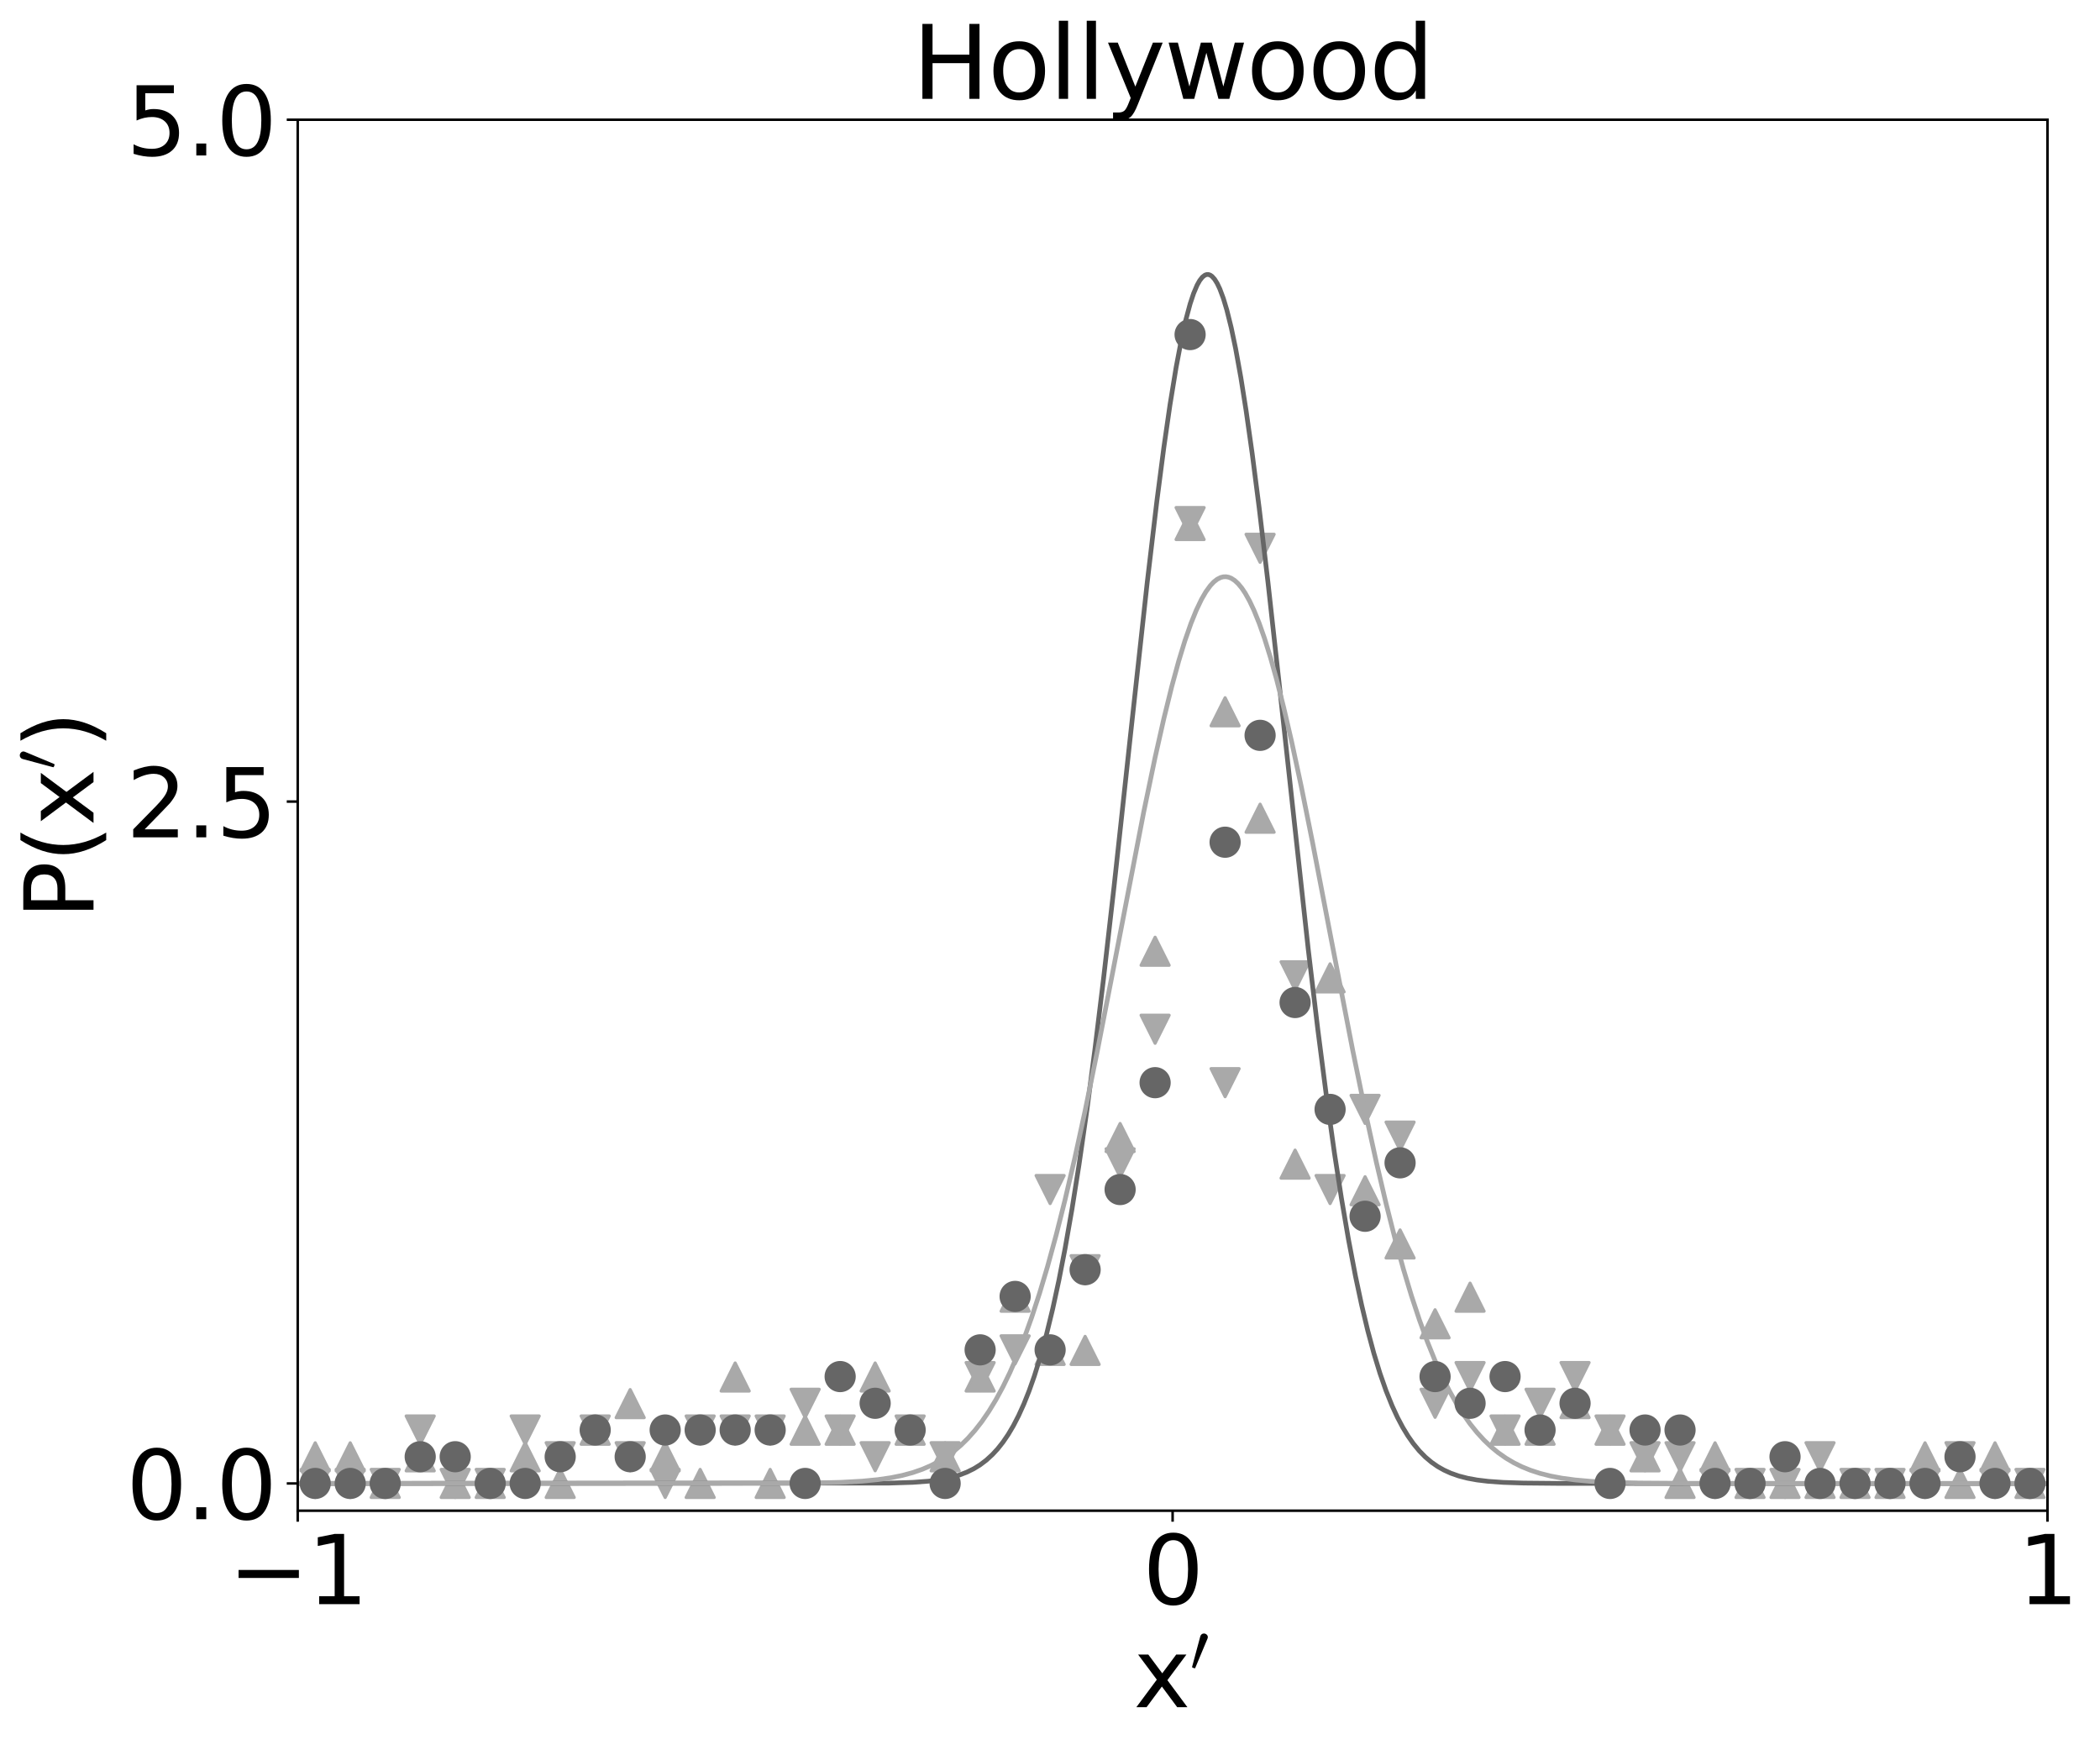<?xml version="1.0" encoding="utf-8" standalone="no"?>
<!DOCTYPE svg PUBLIC "-//W3C//DTD SVG 1.1//EN"
  "http://www.w3.org/Graphics/SVG/1.1/DTD/svg11.dtd">
<svg xmlns:xlink="http://www.w3.org/1999/xlink" width="669.688pt" height="557.959pt" viewBox="0 0 669.688 557.959" xmlns="http://www.w3.org/2000/svg" version="1.1">
 <defs>
  <style type="text/css">*{stroke-linejoin: round; stroke-linecap: butt}</style>
 </defs>
 <g id="figure_1">
  <g id="patch_1">
   <path d="M 0 557.959 
L 669.688 557.959 
L 669.688 0 
L 0 0 
z
" style="fill: #ffffff"/>
  </g>
  <g id="axes_1">
   <g id="patch_2">
    <path d="M 94.944 481.69 
L 652.944 481.69 
L 652.944 38.17 
L 94.944 38.17 
z
" style="fill: #ffffff"/>
   </g>
   <g id="PathCollection_1">
    <defs>
     <path id="m104d729017" d="M 0 -4.472 
L -4.472 4.472 
L 4.472 4.472 
z
" style="stroke: #a9a9a9"/>
    </defs>
    <g clip-path="url(#p629bbf5563)">
     <use xlink:href="#m104d729017" x="100.524" y="464.509" style="fill: #a9a9a9; stroke: #a9a9a9"/>
     <use xlink:href="#m104d729017" x="111.684" y="464.509" style="fill: #a9a9a9; stroke: #a9a9a9"/>
     <use xlink:href="#m104d729017" x="122.844" y="472.994" style="fill: #a9a9a9; stroke: #a9a9a9"/>
     <use xlink:href="#m104d729017" x="134.004" y="464.509" style="fill: #a9a9a9; stroke: #a9a9a9"/>
     <use xlink:href="#m104d729017" x="145.164" y="472.994" style="fill: #a9a9a9; stroke: #a9a9a9"/>
     <use xlink:href="#m104d729017" x="156.324" y="472.994" style="fill: #a9a9a9; stroke: #a9a9a9"/>
     <use xlink:href="#m104d729017" x="167.484" y="464.509" style="fill: #a9a9a9; stroke: #a9a9a9"/>
     <use xlink:href="#m104d729017" x="178.644" y="472.994" style="fill: #a9a9a9; stroke: #a9a9a9"/>
     <use xlink:href="#m104d729017" x="189.804" y="456.025" style="fill: #a9a9a9; stroke: #a9a9a9"/>
     <use xlink:href="#m104d729017" x="200.964" y="447.54" style="fill: #a9a9a9; stroke: #a9a9a9"/>
     <use xlink:href="#m104d729017" x="212.124" y="464.509" style="fill: #a9a9a9; stroke: #a9a9a9"/>
     <use xlink:href="#m104d729017" x="223.284" y="472.994" style="fill: #a9a9a9; stroke: #a9a9a9"/>
     <use xlink:href="#m104d729017" x="234.444" y="439.056" style="fill: #a9a9a9; stroke: #a9a9a9"/>
     <use xlink:href="#m104d729017" x="245.604" y="472.994" style="fill: #a9a9a9; stroke: #a9a9a9"/>
     <use xlink:href="#m104d729017" x="256.764" y="456.025" style="fill: #a9a9a9; stroke: #a9a9a9"/>
     <use xlink:href="#m104d729017" x="267.924" y="456.025" style="fill: #a9a9a9; stroke: #a9a9a9"/>
     <use xlink:href="#m104d729017" x="279.084" y="439.056" style="fill: #a9a9a9; stroke: #a9a9a9"/>
     <use xlink:href="#m104d729017" x="290.244" y="456.025" style="fill: #a9a9a9; stroke: #a9a9a9"/>
     <use xlink:href="#m104d729017" x="301.404" y="464.509" style="fill: #a9a9a9; stroke: #a9a9a9"/>
     <use xlink:href="#m104d729017" x="312.564" y="439.056" style="fill: #a9a9a9; stroke: #a9a9a9"/>
     <use xlink:href="#m104d729017" x="323.724" y="413.603" style="fill: #a9a9a9; stroke: #a9a9a9"/>
     <use xlink:href="#m104d729017" x="334.884" y="430.572" style="fill: #a9a9a9; stroke: #a9a9a9"/>
     <use xlink:href="#m104d729017" x="346.044" y="430.572" style="fill: #a9a9a9; stroke: #a9a9a9"/>
     <use xlink:href="#m104d729017" x="357.204" y="362.697" style="fill: #a9a9a9; stroke: #a9a9a9"/>
     <use xlink:href="#m104d729017" x="368.364" y="303.306" style="fill: #a9a9a9; stroke: #a9a9a9"/>
     <use xlink:href="#m104d729017" x="379.524" y="167.557" style="fill: #a9a9a9; stroke: #a9a9a9"/>
     <use xlink:href="#m104d729017" x="390.684" y="226.947" style="fill: #a9a9a9; stroke: #a9a9a9"/>
     <use xlink:href="#m104d729017" x="401.844" y="260.884" style="fill: #a9a9a9; stroke: #a9a9a9"/>
     <use xlink:href="#m104d729017" x="413.004" y="371.181" style="fill: #a9a9a9; stroke: #a9a9a9"/>
     <use xlink:href="#m104d729017" x="424.164" y="311.791" style="fill: #a9a9a9; stroke: #a9a9a9"/>
     <use xlink:href="#m104d729017" x="435.324" y="379.666" style="fill: #a9a9a9; stroke: #a9a9a9"/>
     <use xlink:href="#m104d729017" x="446.484" y="396.634" style="fill: #a9a9a9; stroke: #a9a9a9"/>
     <use xlink:href="#m104d729017" x="457.644" y="422.087" style="fill: #a9a9a9; stroke: #a9a9a9"/>
     <use xlink:href="#m104d729017" x="468.804" y="413.603" style="fill: #a9a9a9; stroke: #a9a9a9"/>
     <use xlink:href="#m104d729017" x="479.964" y="456.025" style="fill: #a9a9a9; stroke: #a9a9a9"/>
     <use xlink:href="#m104d729017" x="491.124" y="456.025" style="fill: #a9a9a9; stroke: #a9a9a9"/>
     <use xlink:href="#m104d729017" x="502.284" y="447.54" style="fill: #a9a9a9; stroke: #a9a9a9"/>
     <use xlink:href="#m104d729017" x="513.444" y="456.025" style="fill: #a9a9a9; stroke: #a9a9a9"/>
     <use xlink:href="#m104d729017" x="524.604" y="464.509" style="fill: #a9a9a9; stroke: #a9a9a9"/>
     <use xlink:href="#m104d729017" x="535.764" y="472.994" style="fill: #a9a9a9; stroke: #a9a9a9"/>
     <use xlink:href="#m104d729017" x="546.924" y="464.509" style="fill: #a9a9a9; stroke: #a9a9a9"/>
     <use xlink:href="#m104d729017" x="558.084" y="472.994" style="fill: #a9a9a9; stroke: #a9a9a9"/>
     <use xlink:href="#m104d729017" x="569.244" y="472.994" style="fill: #a9a9a9; stroke: #a9a9a9"/>
     <use xlink:href="#m104d729017" x="580.404" y="472.994" style="fill: #a9a9a9; stroke: #a9a9a9"/>
     <use xlink:href="#m104d729017" x="591.564" y="472.994" style="fill: #a9a9a9; stroke: #a9a9a9"/>
     <use xlink:href="#m104d729017" x="602.724" y="472.994" style="fill: #a9a9a9; stroke: #a9a9a9"/>
     <use xlink:href="#m104d729017" x="613.884" y="464.509" style="fill: #a9a9a9; stroke: #a9a9a9"/>
     <use xlink:href="#m104d729017" x="625.044" y="472.994" style="fill: #a9a9a9; stroke: #a9a9a9"/>
     <use xlink:href="#m104d729017" x="636.204" y="464.509" style="fill: #a9a9a9; stroke: #a9a9a9"/>
     <use xlink:href="#m104d729017" x="647.364" y="472.994" style="fill: #a9a9a9; stroke: #a9a9a9"/>
    </g>
   </g>
   <g id="PathCollection_2">
    <defs>
     <path id="mf483e522a7" d="M -0 4.472 
L 4.472 -4.472 
L -4.472 -4.472 
z
" style="stroke: #a9a9a9"/>
    </defs>
    <g clip-path="url(#p629bbf5563)">
     <use xlink:href="#mf483e522a7" x="100.524" y="472.994" style="fill: #a9a9a9; stroke: #a9a9a9"/>
     <use xlink:href="#mf483e522a7" x="111.684" y="472.994" style="fill: #a9a9a9; stroke: #a9a9a9"/>
     <use xlink:href="#mf483e522a7" x="122.844" y="472.994" style="fill: #a9a9a9; stroke: #a9a9a9"/>
     <use xlink:href="#mf483e522a7" x="134.004" y="455.956" style="fill: #a9a9a9; stroke: #a9a9a9"/>
     <use xlink:href="#mf483e522a7" x="145.164" y="472.994" style="fill: #a9a9a9; stroke: #a9a9a9"/>
     <use xlink:href="#mf483e522a7" x="156.324" y="472.994" style="fill: #a9a9a9; stroke: #a9a9a9"/>
     <use xlink:href="#mf483e522a7" x="167.484" y="455.956" style="fill: #a9a9a9; stroke: #a9a9a9"/>
     <use xlink:href="#mf483e522a7" x="178.644" y="464.475" style="fill: #a9a9a9; stroke: #a9a9a9"/>
     <use xlink:href="#mf483e522a7" x="189.804" y="455.956" style="fill: #a9a9a9; stroke: #a9a9a9"/>
     <use xlink:href="#mf483e522a7" x="200.964" y="464.475" style="fill: #a9a9a9; stroke: #a9a9a9"/>
     <use xlink:href="#mf483e522a7" x="212.124" y="472.994" style="fill: #a9a9a9; stroke: #a9a9a9"/>
     <use xlink:href="#mf483e522a7" x="223.284" y="455.956" style="fill: #a9a9a9; stroke: #a9a9a9"/>
     <use xlink:href="#mf483e522a7" x="234.444" y="455.956" style="fill: #a9a9a9; stroke: #a9a9a9"/>
     <use xlink:href="#mf483e522a7" x="245.604" y="455.956" style="fill: #a9a9a9; stroke: #a9a9a9"/>
     <use xlink:href="#mf483e522a7" x="256.764" y="447.437" style="fill: #a9a9a9; stroke: #a9a9a9"/>
     <use xlink:href="#mf483e522a7" x="267.924" y="455.956" style="fill: #a9a9a9; stroke: #a9a9a9"/>
     <use xlink:href="#mf483e522a7" x="279.084" y="464.475" style="fill: #a9a9a9; stroke: #a9a9a9"/>
     <use xlink:href="#mf483e522a7" x="290.244" y="455.956" style="fill: #a9a9a9; stroke: #a9a9a9"/>
     <use xlink:href="#mf483e522a7" x="301.404" y="464.475" style="fill: #a9a9a9; stroke: #a9a9a9"/>
     <use xlink:href="#mf483e522a7" x="312.564" y="438.918" style="fill: #a9a9a9; stroke: #a9a9a9"/>
     <use xlink:href="#mf483e522a7" x="323.724" y="430.399" style="fill: #a9a9a9; stroke: #a9a9a9"/>
     <use xlink:href="#mf483e522a7" x="334.884" y="379.285" style="fill: #a9a9a9; stroke: #a9a9a9"/>
     <use xlink:href="#mf483e522a7" x="346.044" y="404.842" style="fill: #a9a9a9; stroke: #a9a9a9"/>
     <use xlink:href="#mf483e522a7" x="357.204" y="370.766" style="fill: #a9a9a9; stroke: #a9a9a9"/>
     <use xlink:href="#mf483e522a7" x="368.364" y="328.171" style="fill: #a9a9a9; stroke: #a9a9a9"/>
     <use xlink:href="#mf483e522a7" x="379.524" y="166.31" style="fill: #a9a9a9; stroke: #a9a9a9"/>
     <use xlink:href="#mf483e522a7" x="390.684" y="345.209" style="fill: #a9a9a9; stroke: #a9a9a9"/>
     <use xlink:href="#mf483e522a7" x="401.844" y="174.829" style="fill: #a9a9a9; stroke: #a9a9a9"/>
     <use xlink:href="#mf483e522a7" x="413.004" y="311.133" style="fill: #a9a9a9; stroke: #a9a9a9"/>
     <use xlink:href="#mf483e522a7" x="424.164" y="379.285" style="fill: #a9a9a9; stroke: #a9a9a9"/>
     <use xlink:href="#mf483e522a7" x="435.324" y="353.728" style="fill: #a9a9a9; stroke: #a9a9a9"/>
     <use xlink:href="#mf483e522a7" x="446.484" y="362.247" style="fill: #a9a9a9; stroke: #a9a9a9"/>
     <use xlink:href="#mf483e522a7" x="457.644" y="447.437" style="fill: #a9a9a9; stroke: #a9a9a9"/>
     <use xlink:href="#mf483e522a7" x="468.804" y="438.918" style="fill: #a9a9a9; stroke: #a9a9a9"/>
     <use xlink:href="#mf483e522a7" x="479.964" y="455.956" style="fill: #a9a9a9; stroke: #a9a9a9"/>
     <use xlink:href="#mf483e522a7" x="491.124" y="447.437" style="fill: #a9a9a9; stroke: #a9a9a9"/>
     <use xlink:href="#mf483e522a7" x="502.284" y="438.918" style="fill: #a9a9a9; stroke: #a9a9a9"/>
     <use xlink:href="#mf483e522a7" x="513.444" y="455.956" style="fill: #a9a9a9; stroke: #a9a9a9"/>
     <use xlink:href="#mf483e522a7" x="524.604" y="464.475" style="fill: #a9a9a9; stroke: #a9a9a9"/>
     <use xlink:href="#mf483e522a7" x="535.764" y="464.475" style="fill: #a9a9a9; stroke: #a9a9a9"/>
     <use xlink:href="#mf483e522a7" x="546.924" y="472.994" style="fill: #a9a9a9; stroke: #a9a9a9"/>
     <use xlink:href="#mf483e522a7" x="558.084" y="472.994" style="fill: #a9a9a9; stroke: #a9a9a9"/>
     <use xlink:href="#mf483e522a7" x="569.244" y="472.994" style="fill: #a9a9a9; stroke: #a9a9a9"/>
     <use xlink:href="#mf483e522a7" x="580.404" y="464.475" style="fill: #a9a9a9; stroke: #a9a9a9"/>
     <use xlink:href="#mf483e522a7" x="591.564" y="472.994" style="fill: #a9a9a9; stroke: #a9a9a9"/>
     <use xlink:href="#mf483e522a7" x="602.724" y="472.994" style="fill: #a9a9a9; stroke: #a9a9a9"/>
     <use xlink:href="#mf483e522a7" x="613.884" y="472.994" style="fill: #a9a9a9; stroke: #a9a9a9"/>
     <use xlink:href="#mf483e522a7" x="625.044" y="464.475" style="fill: #a9a9a9; stroke: #a9a9a9"/>
     <use xlink:href="#mf483e522a7" x="636.204" y="472.994" style="fill: #a9a9a9; stroke: #a9a9a9"/>
     <use xlink:href="#mf483e522a7" x="647.364" y="472.994" style="fill: #a9a9a9; stroke: #a9a9a9"/>
    </g>
   </g>
   <g id="matplotlib.axis_1">
    <g id="xtick_1">
     <g id="line2d_1">
      <defs>
       <path id="mecffc8c074" d="M 0 0 
L 0 3.5 
" style="stroke: #000000; stroke-width: 0.8"/>
      </defs>
      <g>
       <use xlink:href="#mecffc8c074" x="94.944" y="481.69" style="stroke: #000000; stroke-width: 0.8"/>
      </g>
     </g>
     <g id="text_1">
      <!-- −1 -->
      <g transform="translate(72.83 511.485) scale(0.3 -0.3)">
       <defs>
        <path id="DejaVuSans-2212" d="M 678 2272 
L 4684 2272 
L 4684 1741 
L 678 1741 
L 678 2272 
z
" transform="scale(0.016)"/>
        <path id="DejaVuSans-31" d="M 794 531 
L 1825 531 
L 1825 4091 
L 703 3866 
L 703 4441 
L 1819 4666 
L 2450 4666 
L 2450 531 
L 3481 531 
L 3481 0 
L 794 0 
L 794 531 
z
" transform="scale(0.016)"/>
       </defs>
       <use xlink:href="#DejaVuSans-2212"/>
       <use xlink:href="#DejaVuSans-31" transform="translate(83.789 0)"/>
      </g>
     </g>
    </g>
    <g id="xtick_2">
     <g id="line2d_2">
      <g>
       <use xlink:href="#mecffc8c074" x="373.944" y="481.69" style="stroke: #000000; stroke-width: 0.8"/>
      </g>
     </g>
     <g id="text_2">
      <!-- 0 -->
      <g transform="translate(364.4 511.485) scale(0.3 -0.3)">
       <defs>
        <path id="DejaVuSans-30" d="M 2034 4250 
Q 1547 4250 1301 3770 
Q 1056 3291 1056 2328 
Q 1056 1369 1301 889 
Q 1547 409 2034 409 
Q 2525 409 2770 889 
Q 3016 1369 3016 2328 
Q 3016 3291 2770 3770 
Q 2525 4250 2034 4250 
z
M 2034 4750 
Q 2819 4750 3233 4129 
Q 3647 3509 3647 2328 
Q 3647 1150 3233 529 
Q 2819 -91 2034 -91 
Q 1250 -91 836 529 
Q 422 1150 422 2328 
Q 422 3509 836 4129 
Q 1250 4750 2034 4750 
z
" transform="scale(0.016)"/>
       </defs>
       <use xlink:href="#DejaVuSans-30"/>
      </g>
     </g>
    </g>
    <g id="xtick_3">
     <g id="line2d_3">
      <g>
       <use xlink:href="#mecffc8c074" x="652.944" y="481.69" style="stroke: #000000; stroke-width: 0.8"/>
      </g>
     </g>
     <g id="text_3">
      <!-- 1 -->
      <g transform="translate(643.4 511.485) scale(0.3 -0.3)">
       <use xlink:href="#DejaVuSans-31"/>
      </g>
     </g>
    </g>
    <g id="text_4">
     <!-- $\mathrm{x}'$ -->
     <g transform="translate(361.494 544.52) scale(0.3 -0.3)">
      <defs>
       <path id="DejaVuSans-78" d="M 3513 3500 
L 2247 1797 
L 3578 0 
L 2900 0 
L 1881 1375 
L 863 0 
L 184 0 
L 1544 1831 
L 300 3500 
L 978 3500 
L 1906 2253 
L 2834 3500 
L 3513 3500 
z
" transform="scale(0.016)"/>
       <path id="Cmsy10-30" d="M 225 347 
Q 184 359 184 409 
L 966 3316 
Q 1003 3434 1093 3506 
Q 1184 3578 1300 3578 
Q 1450 3578 1564 3479 
Q 1678 3381 1678 3231 
Q 1678 3166 1644 3084 
L 488 319 
Q 466 275 428 275 
Q 394 275 320 306 
Q 247 338 225 347 
z
" transform="scale(0.016)"/>
      </defs>
      <use xlink:href="#DejaVuSans-78" transform="translate(0 0.584)"/>
      <use xlink:href="#Cmsy10-30" transform="translate(60.137 38.866) scale(0.7)"/>
     </g>
    </g>
   </g>
   <g id="matplotlib.axis_2">
    <g id="ytick_1">
     <g id="line2d_4">
      <defs>
       <path id="mc28e73b5a2" d="M 0 0 
L -3.5 0 
" style="stroke: #000000; stroke-width: 0.8"/>
      </defs>
      <g>
       <use xlink:href="#mc28e73b5a2" x="94.944" y="472.994" style="stroke: #000000; stroke-width: 0.8"/>
      </g>
     </g>
     <g id="text_5">
      <!-- 0.0 -->
      <g transform="translate(40.234 484.391) scale(0.3 -0.3)">
       <defs>
        <path id="DejaVuSans-2e" d="M 684 794 
L 1344 794 
L 1344 0 
L 684 0 
L 684 794 
z
" transform="scale(0.016)"/>
       </defs>
       <use xlink:href="#DejaVuSans-30"/>
       <use xlink:href="#DejaVuSans-2e" transform="translate(63.623 0)"/>
       <use xlink:href="#DejaVuSans-30" transform="translate(95.41 0)"/>
      </g>
     </g>
    </g>
    <g id="ytick_2">
     <g id="line2d_5">
      <g>
       <use xlink:href="#mc28e73b5a2" x="94.944" y="255.582" style="stroke: #000000; stroke-width: 0.8"/>
      </g>
     </g>
     <g id="text_6">
      <!-- 2.5 -->
      <g transform="translate(40.234 266.979) scale(0.3 -0.3)">
       <defs>
        <path id="DejaVuSans-32" d="M 1228 531 
L 3431 531 
L 3431 0 
L 469 0 
L 469 531 
Q 828 903 1448 1529 
Q 2069 2156 2228 2338 
Q 2531 2678 2651 2914 
Q 2772 3150 2772 3378 
Q 2772 3750 2511 3984 
Q 2250 4219 1831 4219 
Q 1534 4219 1204 4116 
Q 875 4013 500 3803 
L 500 4441 
Q 881 4594 1212 4672 
Q 1544 4750 1819 4750 
Q 2544 4750 2975 4387 
Q 3406 4025 3406 3419 
Q 3406 3131 3298 2873 
Q 3191 2616 2906 2266 
Q 2828 2175 2409 1742 
Q 1991 1309 1228 531 
z
" transform="scale(0.016)"/>
        <path id="DejaVuSans-35" d="M 691 4666 
L 3169 4666 
L 3169 4134 
L 1269 4134 
L 1269 2991 
Q 1406 3038 1543 3061 
Q 1681 3084 1819 3084 
Q 2600 3084 3056 2656 
Q 3513 2228 3513 1497 
Q 3513 744 3044 326 
Q 2575 -91 1722 -91 
Q 1428 -91 1123 -41 
Q 819 9 494 109 
L 494 744 
Q 775 591 1075 516 
Q 1375 441 1709 441 
Q 2250 441 2565 725 
Q 2881 1009 2881 1497 
Q 2881 1984 2565 2268 
Q 2250 2553 1709 2553 
Q 1456 2553 1204 2497 
Q 953 2441 691 2322 
L 691 4666 
z
" transform="scale(0.016)"/>
       </defs>
       <use xlink:href="#DejaVuSans-32"/>
       <use xlink:href="#DejaVuSans-2e" transform="translate(63.623 0)"/>
       <use xlink:href="#DejaVuSans-35" transform="translate(95.41 0)"/>
      </g>
     </g>
    </g>
    <g id="ytick_3">
     <g id="line2d_6">
      <g>
       <use xlink:href="#mc28e73b5a2" x="94.944" y="38.17" style="stroke: #000000; stroke-width: 0.8"/>
      </g>
     </g>
     <g id="text_7">
      <!-- 5.0 -->
      <g transform="translate(40.234 49.568) scale(0.3 -0.3)">
       <use xlink:href="#DejaVuSans-35"/>
       <use xlink:href="#DejaVuSans-2e" transform="translate(63.623 0)"/>
       <use xlink:href="#DejaVuSans-30" transform="translate(95.41 0)"/>
      </g>
     </g>
    </g>
    <g id="text_8">
     <!-- $\mathrm{P}( \mathrm{x}^{\prime} )$ -->
     <g transform="translate(29.995 293.08) rotate(-90) scale(0.3 -0.3)">
      <defs>
       <path id="DejaVuSans-50" d="M 1259 4147 
L 1259 2394 
L 2053 2394 
Q 2494 2394 2734 2622 
Q 2975 2850 2975 3272 
Q 2975 3691 2734 3919 
Q 2494 4147 2053 4147 
L 1259 4147 
z
M 628 4666 
L 2053 4666 
Q 2838 4666 3239 4311 
Q 3641 3956 3641 3272 
Q 3641 2581 3239 2228 
Q 2838 1875 2053 1875 
L 1259 1875 
L 1259 0 
L 628 0 
L 628 4666 
z
" transform="scale(0.016)"/>
       <path id="DejaVuSans-28" d="M 1984 4856 
Q 1566 4138 1362 3434 
Q 1159 2731 1159 2009 
Q 1159 1288 1364 580 
Q 1569 -128 1984 -844 
L 1484 -844 
Q 1016 -109 783 600 
Q 550 1309 550 2009 
Q 550 2706 781 3412 
Q 1013 4119 1484 4856 
L 1984 4856 
z
" transform="scale(0.016)"/>
       <path id="DejaVuSans-29" d="M 513 4856 
L 1013 4856 
Q 1481 4119 1714 3412 
Q 1947 2706 1947 2009 
Q 1947 1309 1714 600 
Q 1481 -109 1013 -844 
L 513 -844 
Q 928 -128 1133 580 
Q 1338 1288 1338 2009 
Q 1338 2731 1133 3434 
Q 928 4138 513 4856 
z
" transform="scale(0.016)"/>
      </defs>
      <use xlink:href="#DejaVuSans-50" transform="translate(0 0.584)"/>
      <use xlink:href="#DejaVuSans-28" transform="translate(60.303 0.584)"/>
      <use xlink:href="#DejaVuSans-78" transform="translate(99.316 0.584)"/>
      <use xlink:href="#Cmsy10-30" transform="translate(159.453 38.866) scale(0.7)"/>
      <use xlink:href="#DejaVuSans-29" transform="translate(181.431 0.584)"/>
     </g>
    </g>
   </g>
   <g id="line2d_7">
    <path d="M 94.944 472.994 
L 283.548 472.885 
L 291.081 472.646 
L 296.103 472.272 
L 300.009 471.757 
L 303.078 471.137 
L 305.868 470.34 
L 308.379 469.374 
L 310.611 468.263 
L 312.564 467.054 
L 314.517 465.58 
L 316.47 463.796 
L 318.144 461.982 
L 319.818 459.869 
L 321.492 457.419 
L 323.166 454.595 
L 324.84 451.354 
L 326.514 447.656 
L 328.188 443.457 
L 329.862 438.715 
L 331.815 432.441 
L 333.768 425.308 
L 335.721 417.258 
L 337.674 408.242 
L 339.627 398.221 
L 341.859 385.507 
L 344.091 371.436 
L 346.602 354.014 
L 349.113 334.989 
L 351.903 312.159 
L 355.251 282.85 
L 360.273 236.586 
L 365.853 185.667 
L 368.922 159.789 
L 371.154 142.632 
L 373.107 129.086 
L 375.06 117.143 
L 376.734 108.338 
L 378.129 102.095 
L 379.524 96.907 
L 380.64 93.55 
L 381.756 90.917 
L 382.593 89.428 
L 383.43 88.361 
L 384.267 87.72 
L 384.825 87.53 
L 385.383 87.53 
L 385.941 87.72 
L 386.499 88.1 
L 387.336 89.026 
L 388.173 90.374 
L 389.01 92.142 
L 390.126 95.139 
L 391.242 98.852 
L 392.637 104.468 
L 394.032 111.118 
L 395.706 120.38 
L 397.38 130.928 
L 399.333 144.685 
L 401.565 162.043 
L 404.355 185.667 
L 407.982 218.456 
L 417.189 302.593 
L 420.258 328.316 
L 423.048 349.92 
L 425.559 367.709 
L 427.791 382.116 
L 430.023 395.17 
L 432.255 406.873 
L 434.208 416.03 
L 436.161 424.215 
L 438.114 431.476 
L 440.067 437.869 
L 442.02 443.457 
L 443.973 448.306 
L 445.647 451.925 
L 447.321 455.093 
L 448.995 457.852 
L 450.669 460.243 
L 452.622 462.618 
L 454.575 464.601 
L 456.528 466.247 
L 458.481 467.602 
L 460.434 468.711 
L 462.666 469.726 
L 465.177 470.607 
L 467.967 471.329 
L 471.036 471.89 
L 474.663 472.327 
L 479.406 472.66 
L 485.823 472.87 
L 496.983 472.975 
L 536.601 472.994 
L 652.944 472.994 
L 652.944 472.994 
" clip-path="url(#p629bbf5563)" style="fill: none; stroke: #666666; stroke-width: 1.5; stroke-linecap: square"/>
   </g>
   <g id="line2d_8">
    <path d="M 94.944 472.994 
L 257.88 472.883 
L 268.203 472.635 
L 274.899 472.262 
L 279.921 471.779 
L 284.106 471.171 
L 287.733 470.436 
L 291.081 469.533 
L 294.15 468.467 
L 296.94 467.257 
L 299.451 465.937 
L 301.962 464.361 
L 304.194 462.715 
L 306.426 460.811 
L 308.658 458.617 
L 310.89 456.104 
L 313.122 453.24 
L 315.354 449.992 
L 317.586 446.328 
L 319.818 442.219 
L 322.05 437.634 
L 324.282 432.545 
L 326.514 426.93 
L 329.025 419.958 
L 331.536 412.274 
L 334.047 403.866 
L 336.837 393.676 
L 339.627 382.614 
L 342.696 369.49 
L 346.044 354.134 
L 349.95 335.072 
L 354.972 309.309 
L 364.737 258.878 
L 368.364 241.488 
L 371.154 229.111 
L 373.665 218.919 
L 375.897 210.745 
L 377.85 204.358 
L 379.803 198.75 
L 381.477 194.606 
L 383.151 191.104 
L 384.546 188.696 
L 385.941 186.764 
L 387.057 185.569 
L 388.173 184.69 
L 389.289 184.129 
L 390.126 183.918 
L 390.963 183.888 
L 391.8 184.038 
L 392.637 184.369 
L 393.753 185.09 
L 394.869 186.128 
L 395.985 187.479 
L 397.101 189.14 
L 398.496 191.642 
L 399.891 194.606 
L 401.565 198.75 
L 403.239 203.508 
L 405.192 209.787 
L 407.145 216.793 
L 409.377 225.605 
L 411.888 236.417 
L 414.957 250.696 
L 418.584 268.69 
L 424.443 299.097 
L 431.418 335.072 
L 435.603 355.452 
L 438.951 370.723 
L 442.02 383.759 
L 444.81 394.735 
L 447.6 404.836 
L 450.111 413.163 
L 452.622 420.768 
L 455.133 427.661 
L 457.644 433.866 
L 459.876 438.826 
L 462.108 443.29 
L 464.34 447.285 
L 466.572 450.841 
L 468.804 453.99 
L 471.036 456.764 
L 473.268 459.194 
L 475.5 461.313 
L 477.732 463.15 
L 480.243 464.917 
L 482.754 466.403 
L 485.265 467.647 
L 488.055 468.783 
L 491.124 469.782 
L 494.472 470.626 
L 498.099 471.311 
L 502.284 471.876 
L 507.306 472.323 
L 513.723 472.656 
L 522.651 472.871 
L 537.717 472.975 
L 591.285 472.994 
L 652.944 472.994 
L 652.944 472.994 
" clip-path="url(#p629bbf5563)" style="fill: none; stroke: #a9a9a9; stroke-width: 1.5; stroke-linecap: square"/>
   </g>
   <g id="patch_3">
    <path d="M 94.944 481.69 
L 94.944 38.17 
" style="fill: none; stroke: #000000; stroke-width: 0.8; stroke-linejoin: miter; stroke-linecap: square"/>
   </g>
   <g id="patch_4">
    <path d="M 652.944 481.69 
L 652.944 38.17 
" style="fill: none; stroke: #000000; stroke-width: 0.8; stroke-linejoin: miter; stroke-linecap: square"/>
   </g>
   <g id="patch_5">
    <path d="M 94.944 481.69 
L 652.944 481.69 
" style="fill: none; stroke: #000000; stroke-width: 0.8; stroke-linejoin: miter; stroke-linecap: square"/>
   </g>
   <g id="patch_6">
    <path d="M 94.944 38.17 
L 652.944 38.17 
" style="fill: none; stroke: #000000; stroke-width: 0.8; stroke-linejoin: miter; stroke-linecap: square"/>
   </g>
   <g id="text_9">
    <!-- Hollywood -->
    <g transform="translate(290.939 31.515) scale(0.32 -0.32)">
     <defs>
      <path id="DejaVuSans-48" d="M 628 4666 
L 1259 4666 
L 1259 2753 
L 3553 2753 
L 3553 4666 
L 4184 4666 
L 4184 0 
L 3553 0 
L 3553 2222 
L 1259 2222 
L 1259 0 
L 628 0 
L 628 4666 
z
" transform="scale(0.016)"/>
      <path id="DejaVuSans-6f" d="M 1959 3097 
Q 1497 3097 1228 2736 
Q 959 2375 959 1747 
Q 959 1119 1226 758 
Q 1494 397 1959 397 
Q 2419 397 2687 759 
Q 2956 1122 2956 1747 
Q 2956 2369 2687 2733 
Q 2419 3097 1959 3097 
z
M 1959 3584 
Q 2709 3584 3137 3096 
Q 3566 2609 3566 1747 
Q 3566 888 3137 398 
Q 2709 -91 1959 -91 
Q 1206 -91 779 398 
Q 353 888 353 1747 
Q 353 2609 779 3096 
Q 1206 3584 1959 3584 
z
" transform="scale(0.016)"/>
      <path id="DejaVuSans-6c" d="M 603 4863 
L 1178 4863 
L 1178 0 
L 603 0 
L 603 4863 
z
" transform="scale(0.016)"/>
      <path id="DejaVuSans-79" d="M 2059 -325 
Q 1816 -950 1584 -1140 
Q 1353 -1331 966 -1331 
L 506 -1331 
L 506 -850 
L 844 -850 
Q 1081 -850 1212 -737 
Q 1344 -625 1503 -206 
L 1606 56 
L 191 3500 
L 800 3500 
L 1894 763 
L 2988 3500 
L 3597 3500 
L 2059 -325 
z
" transform="scale(0.016)"/>
      <path id="DejaVuSans-77" d="M 269 3500 
L 844 3500 
L 1563 769 
L 2278 3500 
L 2956 3500 
L 3675 769 
L 4391 3500 
L 4966 3500 
L 4050 0 
L 3372 0 
L 2619 2869 
L 1863 0 
L 1184 0 
L 269 3500 
z
" transform="scale(0.016)"/>
      <path id="DejaVuSans-64" d="M 2906 2969 
L 2906 4863 
L 3481 4863 
L 3481 0 
L 2906 0 
L 2906 525 
Q 2725 213 2448 61 
Q 2172 -91 1784 -91 
Q 1150 -91 751 415 
Q 353 922 353 1747 
Q 353 2572 751 3078 
Q 1150 3584 1784 3584 
Q 2172 3584 2448 3432 
Q 2725 3281 2906 2969 
z
M 947 1747 
Q 947 1113 1208 752 
Q 1469 391 1925 391 
Q 2381 391 2643 752 
Q 2906 1113 2906 1747 
Q 2906 2381 2643 2742 
Q 2381 3103 1925 3103 
Q 1469 3103 1208 2742 
Q 947 2381 947 1747 
z
" transform="scale(0.016)"/>
     </defs>
     <use xlink:href="#DejaVuSans-48"/>
     <use xlink:href="#DejaVuSans-6f" transform="translate(75.195 0)"/>
     <use xlink:href="#DejaVuSans-6c" transform="translate(136.377 0)"/>
     <use xlink:href="#DejaVuSans-6c" transform="translate(164.16 0)"/>
     <use xlink:href="#DejaVuSans-79" transform="translate(191.943 0)"/>
     <use xlink:href="#DejaVuSans-77" transform="translate(251.123 0)"/>
     <use xlink:href="#DejaVuSans-6f" transform="translate(332.91 0)"/>
     <use xlink:href="#DejaVuSans-6f" transform="translate(394.092 0)"/>
     <use xlink:href="#DejaVuSans-64" transform="translate(455.273 0)"/>
    </g>
   </g>
   <g id="PathCollection_3">
    <defs>
     <path id="m9954ea926f" d="M 0 4.472 
C 1.186 4.472 2.324 4.001 3.162 3.162 
C 4.001 2.324 4.472 1.186 4.472 0 
C 4.472 -1.186 4.001 -2.324 3.162 -3.162 
C 2.324 -4.001 1.186 -4.472 0 -4.472 
C -1.186 -4.472 -2.324 -4.001 -3.162 -3.162 
C -4.001 -2.324 -4.472 -1.186 -4.472 0 
C -4.472 1.186 -4.001 2.324 -3.162 3.162 
C -2.324 4.001 -1.186 4.472 0 4.472 
z
" style="stroke: #666666"/>
    </defs>
    <g clip-path="url(#p629bbf5563)">
     <use xlink:href="#m9954ea926f" x="100.524" y="472.994" style="fill: #666666; stroke: #666666"/>
     <use xlink:href="#m9954ea926f" x="111.684" y="472.994" style="fill: #666666; stroke: #666666"/>
     <use xlink:href="#m9954ea926f" x="122.844" y="472.994" style="fill: #666666; stroke: #666666"/>
     <use xlink:href="#m9954ea926f" x="134.004" y="464.475" style="fill: #666666; stroke: #666666"/>
     <use xlink:href="#m9954ea926f" x="145.164" y="464.475" style="fill: #666666; stroke: #666666"/>
     <use xlink:href="#m9954ea926f" x="156.324" y="472.994" style="fill: #666666; stroke: #666666"/>
     <use xlink:href="#m9954ea926f" x="167.484" y="472.994" style="fill: #666666; stroke: #666666"/>
     <use xlink:href="#m9954ea926f" x="178.644" y="464.475" style="fill: #666666; stroke: #666666"/>
     <use xlink:href="#m9954ea926f" x="189.804" y="455.956" style="fill: #666666; stroke: #666666"/>
     <use xlink:href="#m9954ea926f" x="200.964" y="464.475" style="fill: #666666; stroke: #666666"/>
     <use xlink:href="#m9954ea926f" x="212.124" y="455.956" style="fill: #666666; stroke: #666666"/>
     <use xlink:href="#m9954ea926f" x="223.284" y="455.956" style="fill: #666666; stroke: #666666"/>
     <use xlink:href="#m9954ea926f" x="234.444" y="455.956" style="fill: #666666; stroke: #666666"/>
     <use xlink:href="#m9954ea926f" x="245.604" y="455.956" style="fill: #666666; stroke: #666666"/>
     <use xlink:href="#m9954ea926f" x="256.764" y="472.994" style="fill: #666666; stroke: #666666"/>
     <use xlink:href="#m9954ea926f" x="267.924" y="438.918" style="fill: #666666; stroke: #666666"/>
     <use xlink:href="#m9954ea926f" x="279.084" y="447.437" style="fill: #666666; stroke: #666666"/>
     <use xlink:href="#m9954ea926f" x="290.244" y="455.956" style="fill: #666666; stroke: #666666"/>
     <use xlink:href="#m9954ea926f" x="301.404" y="472.994" style="fill: #666666; stroke: #666666"/>
     <use xlink:href="#m9954ea926f" x="312.564" y="430.399" style="fill: #666666; stroke: #666666"/>
     <use xlink:href="#m9954ea926f" x="323.724" y="413.361" style="fill: #666666; stroke: #666666"/>
     <use xlink:href="#m9954ea926f" x="334.884" y="430.399" style="fill: #666666; stroke: #666666"/>
     <use xlink:href="#m9954ea926f" x="346.044" y="404.842" style="fill: #666666; stroke: #666666"/>
     <use xlink:href="#m9954ea926f" x="357.204" y="379.285" style="fill: #666666; stroke: #666666"/>
     <use xlink:href="#m9954ea926f" x="368.364" y="345.209" style="fill: #666666; stroke: #666666"/>
     <use xlink:href="#m9954ea926f" x="379.524" y="106.677" style="fill: #666666; stroke: #666666"/>
     <use xlink:href="#m9954ea926f" x="390.684" y="268.538" style="fill: #666666; stroke: #666666"/>
     <use xlink:href="#m9954ea926f" x="401.844" y="234.462" style="fill: #666666; stroke: #666666"/>
     <use xlink:href="#m9954ea926f" x="413.004" y="319.652" style="fill: #666666; stroke: #666666"/>
     <use xlink:href="#m9954ea926f" x="424.164" y="353.728" style="fill: #666666; stroke: #666666"/>
     <use xlink:href="#m9954ea926f" x="435.324" y="387.804" style="fill: #666666; stroke: #666666"/>
     <use xlink:href="#m9954ea926f" x="446.484" y="370.766" style="fill: #666666; stroke: #666666"/>
     <use xlink:href="#m9954ea926f" x="457.644" y="438.918" style="fill: #666666; stroke: #666666"/>
     <use xlink:href="#m9954ea926f" x="468.804" y="447.437" style="fill: #666666; stroke: #666666"/>
     <use xlink:href="#m9954ea926f" x="479.964" y="438.918" style="fill: #666666; stroke: #666666"/>
     <use xlink:href="#m9954ea926f" x="491.124" y="455.956" style="fill: #666666; stroke: #666666"/>
     <use xlink:href="#m9954ea926f" x="502.284" y="447.437" style="fill: #666666; stroke: #666666"/>
     <use xlink:href="#m9954ea926f" x="513.444" y="472.994" style="fill: #666666; stroke: #666666"/>
     <use xlink:href="#m9954ea926f" x="524.604" y="455.956" style="fill: #666666; stroke: #666666"/>
     <use xlink:href="#m9954ea926f" x="535.764" y="455.956" style="fill: #666666; stroke: #666666"/>
     <use xlink:href="#m9954ea926f" x="546.924" y="472.994" style="fill: #666666; stroke: #666666"/>
     <use xlink:href="#m9954ea926f" x="558.084" y="472.994" style="fill: #666666; stroke: #666666"/>
     <use xlink:href="#m9954ea926f" x="569.244" y="464.475" style="fill: #666666; stroke: #666666"/>
     <use xlink:href="#m9954ea926f" x="580.404" y="472.994" style="fill: #666666; stroke: #666666"/>
     <use xlink:href="#m9954ea926f" x="591.564" y="472.994" style="fill: #666666; stroke: #666666"/>
     <use xlink:href="#m9954ea926f" x="602.724" y="472.994" style="fill: #666666; stroke: #666666"/>
     <use xlink:href="#m9954ea926f" x="613.884" y="472.994" style="fill: #666666; stroke: #666666"/>
     <use xlink:href="#m9954ea926f" x="625.044" y="464.475" style="fill: #666666; stroke: #666666"/>
     <use xlink:href="#m9954ea926f" x="636.204" y="472.994" style="fill: #666666; stroke: #666666"/>
     <use xlink:href="#m9954ea926f" x="647.364" y="472.994" style="fill: #666666; stroke: #666666"/>
    </g>
   </g>
  </g>
 </g>
 <defs>
  <clipPath id="p629bbf5563">
   <rect x="94.944" y="38.17" width="558" height="443.52"/>
  </clipPath>
 </defs>
</svg>
